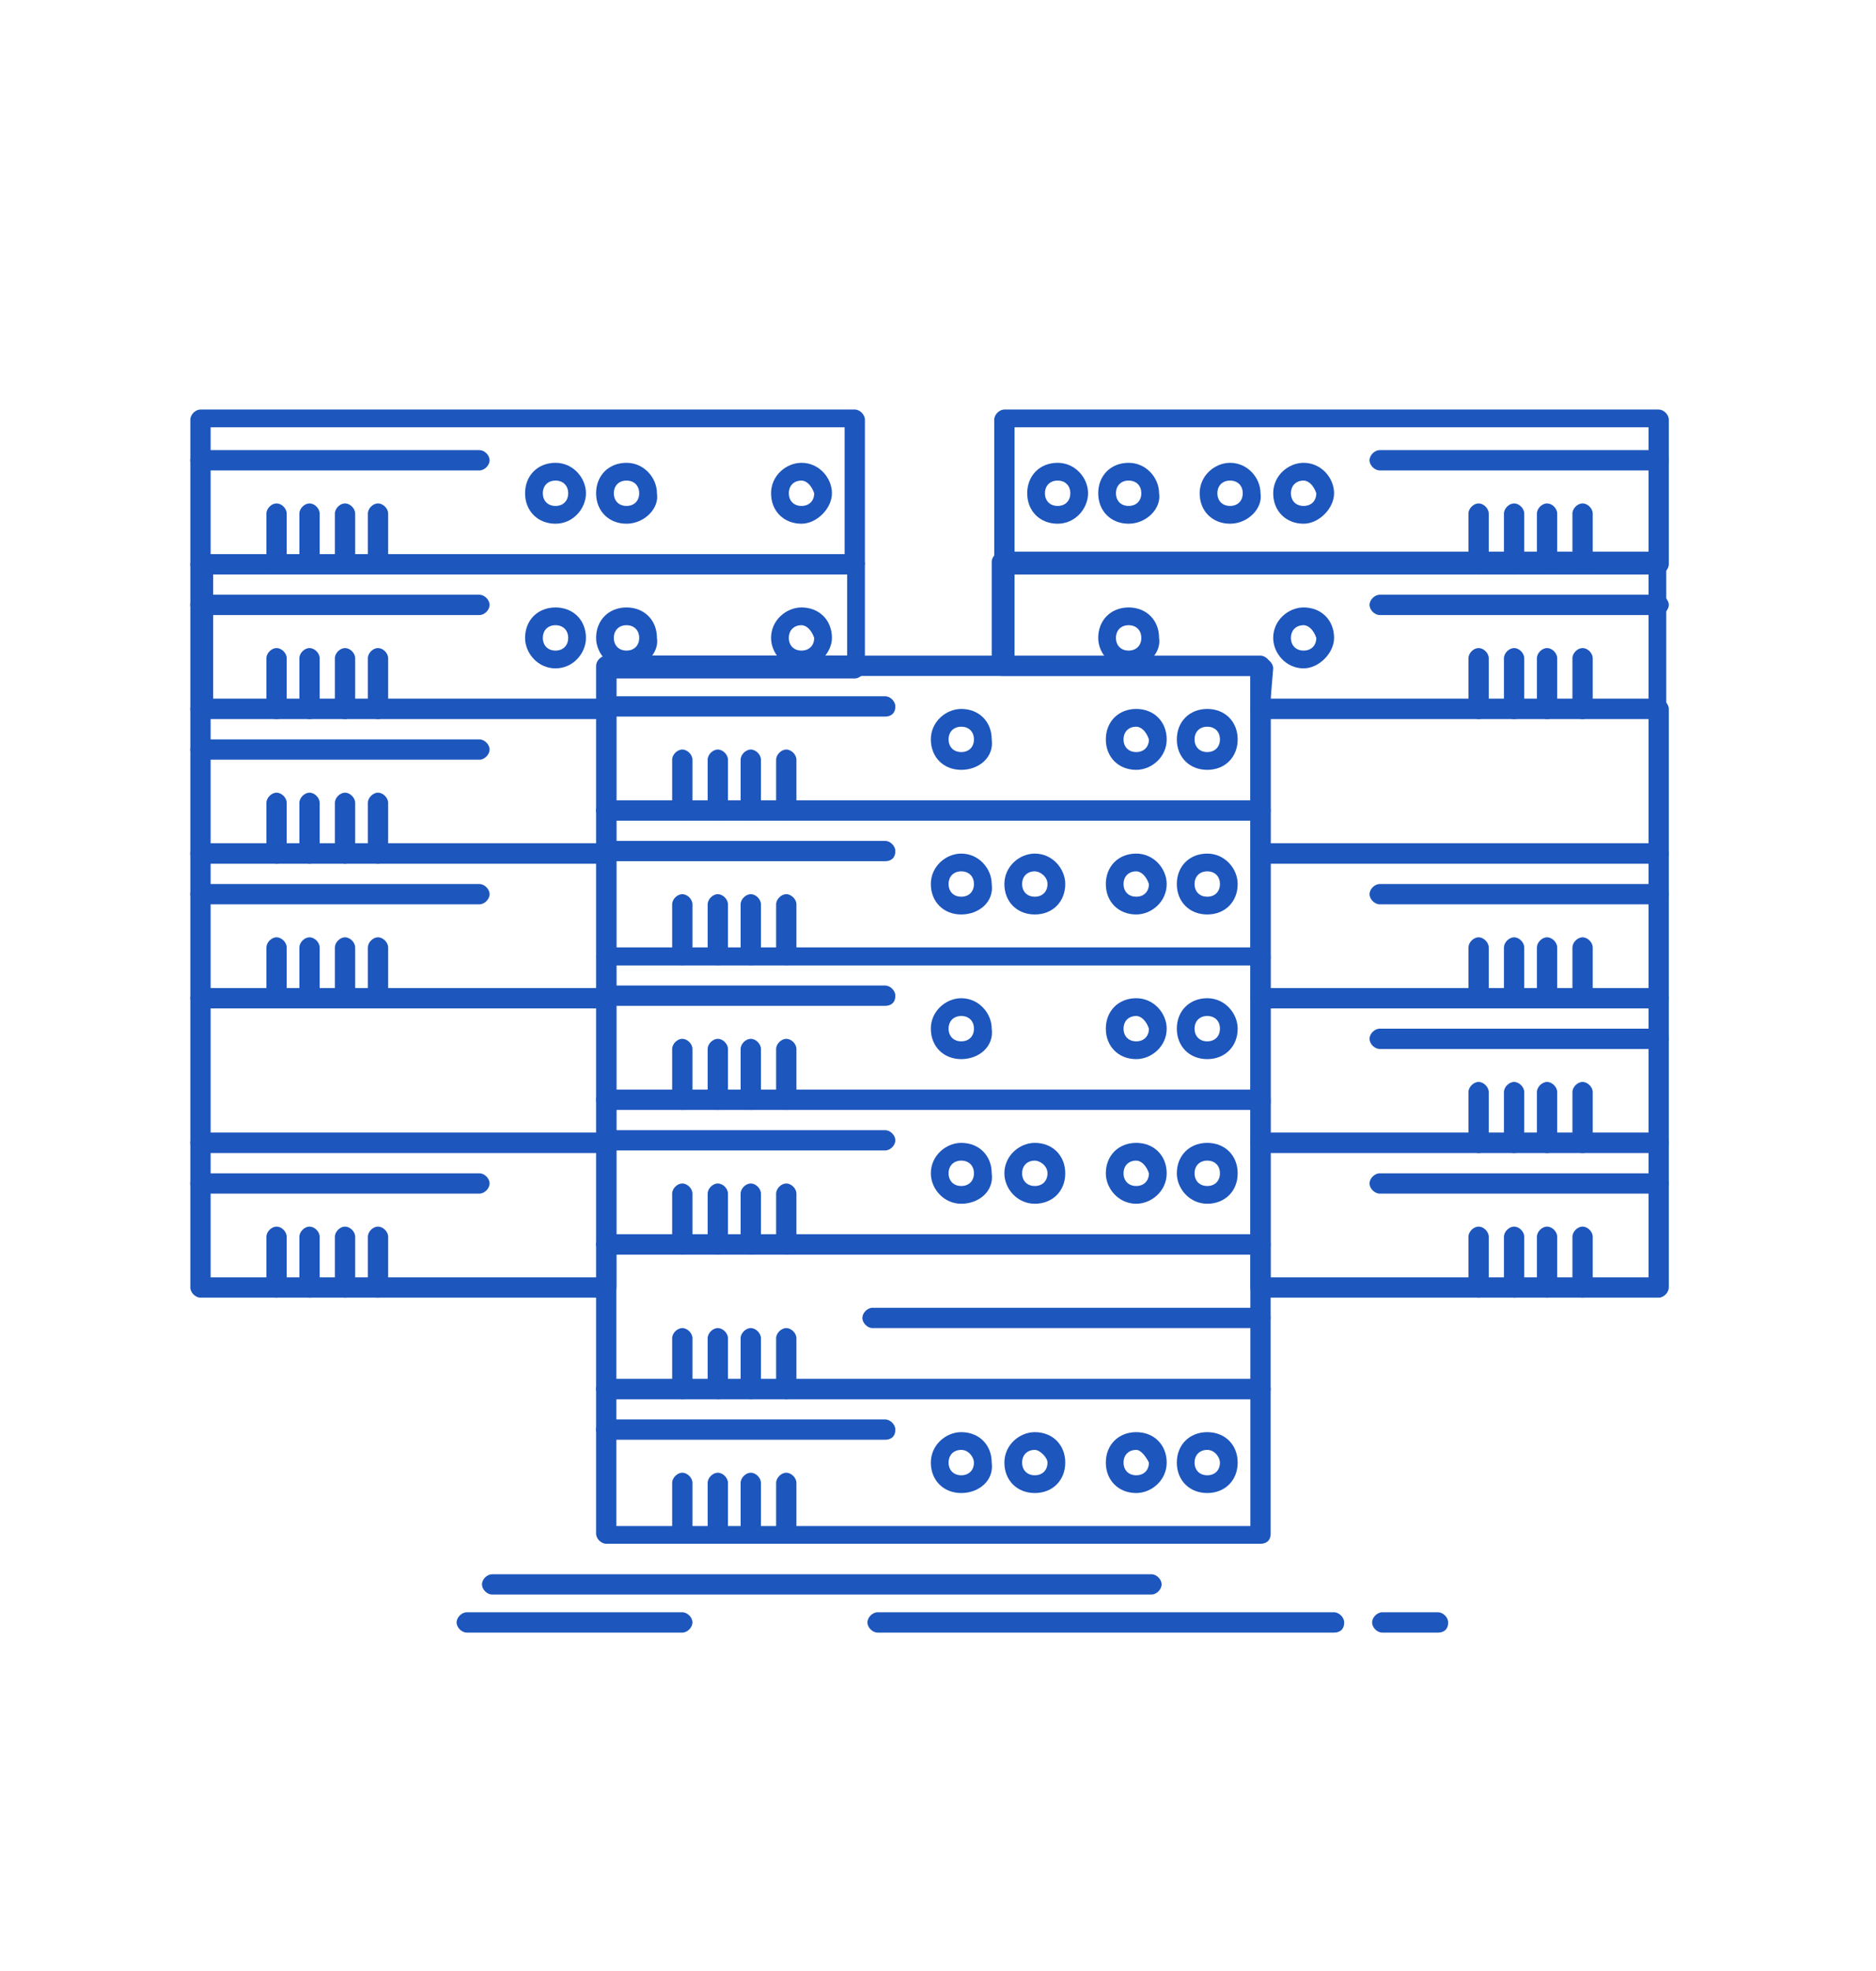 <?xml version="1.0" encoding="utf-8"?>
<!-- Generator: Adobe Illustrator 16.0.0, SVG Export Plug-In . SVG Version: 6.00 Build 0)  -->
<!DOCTYPE svg PUBLIC "-//W3C//DTD SVG 1.1//EN" "http://www.w3.org/Graphics/SVG/1.1/DTD/svg11.dtd">
<svg version="1.1" id="Layer_3" xmlns="http://www.w3.org/2000/svg" xmlns:xlink="http://www.w3.org/1999/xlink" x="0px" y="0px"
	 width="264.755px" height="277.967px" viewBox="0 0 264.755 277.967" enable-background="new 0 0 264.755 277.967"
	 xml:space="preserve">
<g>
	<g id="_x35_08_x2C__Center_x2C__centre_x2C__data_x2C__database_x2C__server">
		<g>
			<g>
				<g>
					<g>
						<path fill="#1D56BC" d="M177.892,217.738H85.557c-0.715,0-1.432-0.717-1.432-1.432v-20.4c0-0.714,0.716-1.432,1.432-1.432
							h92.335c0.718,0,1.432,0.717,1.432,1.432v20.4C179.323,217.381,178.609,217.738,177.892,217.738z M86.988,215.232h89.471
							v-17.894H86.988V215.232z"/>
					</g>
					<g>
						<path fill="#1D56BC" d="M170.376,210.58c-2.506,0-4.295-1.788-4.295-4.295c0-2.505,1.789-4.294,4.295-4.294
							c2.506,0,4.294,1.789,4.294,4.294C174.671,208.792,172.882,210.58,170.376,210.58z M170.376,204.496
							c-1.072,0-1.79,0.714-1.79,1.789c0,1.075,0.718,1.789,1.79,1.789c1.074,0,1.792-0.714,1.792-1.789
							C172.168,205.571,171.45,204.496,170.376,204.496z"/>
					</g>
					<g>
						<path fill="#1D56BC" d="M160.354,210.58c-2.502,0-4.291-1.788-4.291-4.295c0-2.505,1.789-4.294,4.291-4.294
							c2.507,0,4.298,1.789,4.298,4.294C164.652,208.792,162.504,210.58,160.354,210.58z M160.354,204.496
							c-1.074,0-1.789,0.714-1.789,1.789c0,1.075,0.714,1.789,1.789,1.789c1.075,0,1.789-0.714,1.789-1.789
							C161.789,205.571,161.072,204.496,160.354,204.496z"/>
					</g>
					<g>
						<path fill="#1D56BC" d="M124.924,203.064H85.557c-0.715,0-1.432-0.717-1.432-1.432c0-0.716,0.716-1.432,1.432-1.432h39.368
							c0.716,0,1.432,0.715,1.432,1.432C126.356,202.707,125.64,203.064,124.924,203.064z"/>
					</g>
					<g>
						<path fill="#1D56BC" d="M96.292,217.738c-0.716,0-1.432-0.717-1.432-1.432v-7.158c0-0.714,0.716-1.432,1.432-1.432
							s1.432,0.718,1.432,1.432v7.158C97.725,217.381,97.008,217.738,96.292,217.738z"/>
					</g>
					<g>
						<path fill="#1D56BC" d="M101.303,217.738c-0.716,0-1.432-0.717-1.432-1.432v-7.158c0-0.714,0.716-1.432,1.432-1.432
							s1.432,0.718,1.432,1.432v7.158C102.378,217.381,102.019,217.738,101.303,217.738z"/>
					</g>
					<g>
						<path fill="#1D56BC" d="M105.956,217.738c-0.716,0-1.432-0.717-1.432-1.432v-7.158c0-0.714,0.716-1.432,1.432-1.432
							s1.432,0.718,1.432,1.432v7.158C107.387,217.381,106.671,217.738,105.956,217.738z"/>
					</g>
					<g>
						<path fill="#1D56BC" d="M110.966,217.738c-0.716,0-1.432-0.717-1.432-1.432v-7.158c0-0.714,0.716-1.432,1.432-1.432
							c0.716,0,1.432,0.718,1.432,1.432v7.158C112.041,217.381,111.683,217.738,110.966,217.738z"/>
					</g>
					<g>
						<path fill="#1D56BC" d="M146.042,210.58c-2.507,0-4.296-1.788-4.296-4.295c0-2.505,2.149-4.294,4.296-4.294
							c2.505,0,4.294,1.789,4.294,4.294C150.336,208.792,148.547,210.58,146.042,210.58z M146.042,204.496
							c-1.075,0-1.793,0.714-1.793,1.789c0,1.075,0.718,1.789,1.793,1.789c1.071,0,1.789-0.714,1.789-1.789
							C147.83,205.571,146.755,204.496,146.042,204.496z"/>
					</g>
					<g>
						<path fill="#1D56BC" d="M135.661,210.58c-2.505,0-4.294-1.788-4.294-4.295c0-2.505,2.148-4.294,4.294-4.294
							c2.506,0,4.297,1.789,4.297,4.294C140.314,208.792,138.167,210.58,135.661,210.58z M135.661,204.496
							c-1.073,0-1.789,0.714-1.789,1.789c0,1.075,0.716,1.789,1.789,1.789c1.074,0,1.79-0.714,1.79-1.789
							C137.45,205.571,136.735,204.496,135.661,204.496z"/>
					</g>
					<g>
						<path fill="#1D56BC" d="M177.892,197.338H85.557c-0.715,0-1.432-0.715-1.432-1.432v-20.401c0-0.714,0.716-1.432,1.432-1.432
							h92.335c0.718,0,1.432,0.718,1.432,1.432v20.401C179.323,196.979,178.609,197.338,177.892,197.338z M86.988,194.831h89.471
							v-17.894H86.988V194.831z"/>
					</g>
					<g>
						<path fill="#1D56BC" d="M96.292,197.338c-0.716,0-1.432-0.715-1.432-1.432v-7.159c0-0.714,0.716-1.432,1.432-1.432
							s1.432,0.718,1.432,1.432v7.159C97.725,196.979,97.008,197.338,96.292,197.338z"/>
					</g>
					<g>
						<path fill="#1D56BC" d="M101.303,197.338c-0.716,0-1.432-0.715-1.432-1.432v-7.159c0-0.714,0.716-1.432,1.432-1.432
							s1.432,0.718,1.432,1.432v7.159C102.378,196.979,102.019,197.338,101.303,197.338z"/>
					</g>
					<g>
						<path fill="#1D56BC" d="M105.956,197.338c-0.716,0-1.432-0.715-1.432-1.432v-7.159c0-0.714,0.716-1.432,1.432-1.432
							s1.432,0.718,1.432,1.432v7.159C107.387,196.979,106.671,197.338,105.956,197.338z"/>
					</g>
					<g>
						<path fill="#1D56BC" d="M110.966,197.338c-0.716,0-1.432-0.715-1.432-1.432v-7.159c0-0.714,0.716-1.432,1.432-1.432
							c0.716,0,1.432,0.718,1.432,1.432v7.159C112.041,196.979,111.683,197.338,110.966,197.338z"/>
					</g>
					<g>
						<path fill="#1D56BC" d="M177.892,176.937H85.557c-0.715,0-1.432-0.714-1.432-1.432v-20.396c0-0.718,0.716-1.432,1.432-1.432
							h92.335c0.718,0,1.432,0.713,1.432,1.432v20.396C179.323,176.58,178.609,176.937,177.892,176.937z M86.988,174.435h89.471
							V156.54H86.988V174.435z"/>
					</g>
					<g>
						<path fill="#1D56BC" d="M170.376,169.779c-2.506,0-4.295-2.146-4.295-4.292c0-2.506,1.789-4.294,4.295-4.294
							c2.506,0,4.294,1.789,4.294,4.294C174.671,167.99,172.882,169.779,170.376,169.779z M170.376,163.695
							c-1.072,0-1.79,0.717-1.79,1.792c0,1.072,0.718,1.788,1.79,1.788c1.074,0,1.792-0.716,1.792-1.788
							C172.168,164.412,171.45,163.695,170.376,163.695z"/>
					</g>
					<g>
						<path fill="#1D56BC" d="M160.354,169.779c-2.502,0-4.291-2.146-4.291-4.292c0-2.506,1.789-4.294,4.291-4.294
							c2.507,0,4.298,1.789,4.298,4.294C164.652,167.99,162.504,169.779,160.354,169.779z M160.354,163.695
							c-1.074,0-1.789,0.717-1.789,1.792c0,1.072,0.714,1.788,1.789,1.788c1.075,0,1.789-0.716,1.789-1.788
							C161.789,164.412,161.072,163.695,160.354,163.695z"/>
					</g>
					<g>
						<path fill="#1D56BC" d="M124.924,162.263H85.557c-0.715,0-1.432-0.714-1.432-1.433c0-0.713,0.716-1.428,1.432-1.428h39.368
							c0.716,0,1.432,0.714,1.432,1.428C126.356,161.549,125.64,162.263,124.924,162.263z"/>
					</g>
					<g>
						<path fill="#1D56BC" d="M96.292,176.937c-0.716,0-1.432-0.714-1.432-1.432v-7.158c0-0.714,0.716-1.428,1.432-1.428
							s1.432,0.714,1.432,1.428v7.158C97.725,176.58,97.008,176.937,96.292,176.937z"/>
					</g>
					<g>
						<path fill="#1D56BC" d="M101.303,176.937c-0.716,0-1.432-0.714-1.432-1.432v-7.158c0-0.714,0.716-1.428,1.432-1.428
							s1.432,0.714,1.432,1.428v7.158C102.378,176.58,102.019,176.937,101.303,176.937z"/>
					</g>
					<g>
						<path fill="#1D56BC" d="M105.956,176.937c-0.716,0-1.432-0.714-1.432-1.432v-7.158c0-0.714,0.716-1.428,1.432-1.428
							s1.432,0.714,1.432,1.428v7.158C107.387,176.58,106.671,176.937,105.956,176.937z"/>
					</g>
					<g>
						<path fill="#1D56BC" d="M110.966,176.937c-0.716,0-1.432-0.714-1.432-1.432v-7.158c0-0.714,0.716-1.428,1.432-1.428
							c0.716,0,1.432,0.714,1.432,1.428v7.158C112.041,176.58,111.683,176.937,110.966,176.937z"/>
					</g>
					<g>
						<path fill="#1D56BC" d="M146.042,169.779c-2.507,0-4.296-2.146-4.296-4.292c0-2.506,2.149-4.294,4.296-4.294
							c2.505,0,4.294,1.789,4.294,4.294C150.336,167.99,148.547,169.779,146.042,169.779z M146.042,163.695
							c-1.075,0-1.793,0.717-1.793,1.792c0,1.072,0.718,1.788,1.793,1.788c1.071,0,1.789-0.716,1.789-1.788
							C147.83,164.412,146.755,163.695,146.042,163.695z"/>
					</g>
					<g>
						<path fill="#1D56BC" d="M135.661,169.779c-2.505,0-4.294-2.146-4.294-4.292c0-2.506,2.148-4.294,4.294-4.294
							c2.506,0,4.297,1.789,4.297,4.294C140.314,167.99,138.167,169.779,135.661,169.779z M135.661,163.695
							c-1.073,0-1.789,0.717-1.789,1.792c0,1.072,0.716,1.788,1.789,1.788c1.074,0,1.79-0.716,1.79-1.788
							C137.45,164.412,136.735,163.695,135.661,163.695z"/>
					</g>
					<g>
						<path fill="#1D56BC" d="M177.892,156.54H85.557c-0.715,0-1.432-0.718-1.432-1.432v-20.043c0-0.718,0.716-1.432,1.432-1.432
							h92.335c0.718,0,1.432,0.713,1.432,1.432v20.4C179.323,156.179,178.609,156.54,177.892,156.54z M86.988,154.033h89.471
							v-17.895H86.988V154.033z"/>
					</g>
					<g>
						<path fill="#1D56BC" d="M170.376,149.381c-2.506,0-4.295-1.792-4.295-4.296c0-2.505,1.789-4.294,4.295-4.294
							c2.506,0,4.294,2.146,4.294,4.294C174.671,147.589,172.882,149.381,170.376,149.381z M170.376,143.298
							c-1.072,0-1.79,0.713-1.79,1.787c0,1.075,0.718,1.789,1.79,1.789c1.074,0,1.792-0.713,1.792-1.789
							C172.168,144.012,171.45,143.298,170.376,143.298z"/>
					</g>
					<g>
						<path fill="#1D56BC" d="M160.354,149.381c-2.502,0-4.291-1.792-4.291-4.296c0-2.505,1.789-4.294,4.291-4.294
							c2.507,0,4.298,2.146,4.298,4.294C164.652,147.589,162.504,149.381,160.354,149.381z M160.354,143.298
							c-1.074,0-1.789,0.713-1.789,1.787c0,1.075,0.714,1.789,1.789,1.789c1.075,0,1.789-0.713,1.789-1.789
							C161.789,144.012,161.072,143.298,160.354,143.298z"/>
					</g>
					<g>
						<path fill="#1D56BC" d="M124.924,141.866H85.557c-0.715,0-1.432-0.718-1.432-1.432c0-0.718,0.716-1.432,1.432-1.432h39.368
							c0.716,0,1.432,0.713,1.432,1.432C126.356,141.506,125.64,141.866,124.924,141.866z"/>
					</g>
					<g>
						<path fill="#1D56BC" d="M96.292,156.54c-0.716,0-1.432-0.718-1.432-1.432v-7.159c0-0.717,0.716-1.431,1.432-1.431
							s1.432,0.714,1.432,1.431v7.159C97.725,156.179,97.008,156.54,96.292,156.54z"/>
					</g>
					<g>
						<path fill="#1D56BC" d="M101.303,156.54c-0.716,0-1.432-0.718-1.432-1.432v-7.159c0-0.717,0.716-1.431,1.432-1.431
							s1.432,0.714,1.432,1.431v7.159C102.378,156.179,102.019,156.54,101.303,156.54z"/>
					</g>
					<g>
						<path fill="#1D56BC" d="M105.956,156.54c-0.716,0-1.432-0.718-1.432-1.432v-7.159c0-0.717,0.716-1.431,1.432-1.431
							s1.432,0.714,1.432,1.431v7.159C107.387,156.179,106.671,156.54,105.956,156.54z"/>
					</g>
					<g>
						<path fill="#1D56BC" d="M110.966,156.54c-0.716,0-1.432-0.718-1.432-1.432v-7.159c0-0.717,0.716-1.431,1.432-1.431
							c0.716,0,1.432,0.714,1.432,1.431v7.159C112.041,156.179,111.683,156.54,110.966,156.54z"/>
					</g>
					<g>
						<path fill="#1D56BC" d="M135.661,149.381c-2.505,0-4.294-1.792-4.294-4.296c0-2.505,2.148-4.294,4.294-4.294
							c2.506,0,4.297,2.146,4.297,4.294C140.314,147.589,138.167,149.381,135.661,149.381z M135.661,143.298
							c-1.073,0-1.789,0.713-1.789,1.787c0,1.075,0.716,1.789,1.789,1.789c1.074,0,1.79-0.713,1.79-1.789
							C137.45,144.012,136.735,143.298,135.661,143.298z"/>
					</g>
					<g>
						<path fill="#1D56BC" d="M177.892,136.139H85.557c-0.715,0-1.432-0.718-1.432-1.432v-20.401c0-0.713,0.716-1.431,1.432-1.431
							h92.335c0.718,0,1.432,0.717,1.432,1.431v20.759C179.323,135.782,178.609,136.139,177.892,136.139z M86.988,133.633h89.471
							v-17.896H86.988V133.633z"/>
					</g>
					<g>
						<path fill="#1D56BC" d="M170.376,128.98c-2.506,0-4.295-1.788-4.295-4.294c0-2.507,1.789-4.294,4.295-4.294
							c2.506,0,4.294,2.149,4.294,4.294C174.671,127.192,172.882,128.98,170.376,128.98z M170.376,122.897
							c-1.072,0-1.79,0.713-1.79,1.789c0,1.075,0.718,1.789,1.79,1.789c1.074,0,1.792-0.714,1.792-1.789
							C172.168,123.61,171.45,122.897,170.376,122.897z"/>
					</g>
					<g>
						<path fill="#1D56BC" d="M160.354,128.98c-2.502,0-4.291-1.788-4.291-4.294c0-2.507,1.789-4.294,4.291-4.294
							c2.507,0,4.298,2.149,4.298,4.294C164.652,127.192,162.504,128.98,160.354,128.98z M160.354,122.897
							c-1.074,0-1.789,0.713-1.789,1.789c0,1.075,0.714,1.789,1.789,1.789c1.075,0,1.789-0.714,1.789-1.789
							C161.789,123.61,161.072,122.897,160.354,122.897z"/>
					</g>
					<g>
						<path fill="#1D56BC" d="M124.924,121.465H85.557c-0.715,0-1.432-0.718-1.432-1.432c0-0.718,0.716-1.432,1.432-1.432h39.368
							c0.716,0,1.432,0.713,1.432,1.432C126.356,121.108,125.64,121.465,124.924,121.465z"/>
					</g>
					<g>
						<path fill="#1D56BC" d="M96.292,136.139c-0.716,0-1.432-0.718-1.432-1.432v-7.158c0-0.717,0.716-1.432,1.432-1.432
							s1.432,0.715,1.432,1.432v7.158C97.725,135.782,97.008,136.139,96.292,136.139z"/>
					</g>
					<g>
						<path fill="#1D56BC" d="M101.303,136.139c-0.716,0-1.432-0.718-1.432-1.432v-7.158c0-0.717,0.716-1.432,1.432-1.432
							s1.432,0.715,1.432,1.432v7.158C102.378,135.782,102.019,136.139,101.303,136.139z"/>
					</g>
					<g>
						<path fill="#1D56BC" d="M105.956,136.139c-0.716,0-1.432-0.718-1.432-1.432v-7.158c0-0.717,0.716-1.432,1.432-1.432
							s1.432,0.715,1.432,1.432v7.158C107.387,135.782,106.671,136.139,105.956,136.139z"/>
					</g>
					<g>
						<path fill="#1D56BC" d="M110.966,136.139c-0.716,0-1.432-0.718-1.432-1.432v-7.158c0-0.717,0.716-1.432,1.432-1.432
							c0.716,0,1.432,0.715,1.432,1.432v7.158C112.041,135.782,111.683,136.139,110.966,136.139z"/>
					</g>
					<g>
						<path fill="#1D56BC" d="M146.042,128.98c-2.507,0-4.296-1.788-4.296-4.294c0-2.507,2.149-4.294,4.296-4.294
							c2.505,0,4.294,2.149,4.294,4.294C150.336,127.192,148.547,128.98,146.042,128.98z M146.042,122.897
							c-1.075,0-1.793,0.713-1.793,1.789c0,1.075,0.718,1.789,1.793,1.789c1.071,0,1.789-0.714,1.789-1.789
							C147.83,123.61,146.755,122.897,146.042,122.897z"/>
					</g>
					<g>
						<path fill="#1D56BC" d="M135.661,128.98c-2.505,0-4.294-1.788-4.294-4.294c0-2.507,2.148-4.294,4.294-4.294
							c2.506,0,4.297,2.149,4.297,4.294C140.314,127.192,138.167,128.98,135.661,128.98z M135.661,122.897
							c-1.073,0-1.789,0.713-1.789,1.789c0,1.075,0.716,1.789,1.789,1.789c1.074,0,1.79-0.714,1.79-1.789
							C137.45,123.61,136.735,122.897,135.661,122.897z"/>
					</g>
					<g>
						<path fill="#1D56BC" d="M177.892,115.738H85.557c-0.715,0-1.432-0.717-1.432-1.432v-20.4c0-0.715,0.716-1.432,1.432-1.432
							h92.335c0.718,0,1.432,0.717,1.432,1.432v20.4C179.323,115.382,178.609,115.738,177.892,115.738z M86.988,113.232h89.471
							V95.338H86.988V113.232z"/>
					</g>
					<g>
						<path fill="#1D56BC" d="M170.376,108.58c-2.506,0-4.295-1.789-4.295-4.294c0-2.503,1.789-4.296,4.295-4.296
							c2.506,0,4.294,1.792,4.294,4.296C174.671,106.792,172.882,108.58,170.376,108.58z M170.376,102.496
							c-1.072,0-1.79,0.714-1.79,1.79c0,1.074,0.718,1.788,1.79,1.788c1.074,0,1.792-0.714,1.792-1.788
							C172.168,103.21,171.45,102.496,170.376,102.496z"/>
					</g>
					<g>
						<path fill="#1D56BC" d="M160.354,108.58c-2.502,0-4.291-1.789-4.291-4.294c0-2.503,1.789-4.296,4.291-4.296
							c2.507,0,4.298,1.792,4.298,4.296C164.652,106.792,162.504,108.58,160.354,108.58z M160.354,102.496
							c-1.074,0-1.789,0.714-1.789,1.79c0,1.074,0.714,1.788,1.789,1.788c1.075,0,1.789-0.714,1.789-1.788
							C161.789,103.21,161.072,102.496,160.354,102.496z"/>
					</g>
					<g>
						<path fill="#1D56BC" d="M124.924,101.064H85.557c-0.715,0-1.432-0.714-1.432-1.432c0-0.714,0.716-1.432,1.432-1.432h39.368
							c0.716,0,1.432,0.718,1.432,1.432C126.356,100.708,125.64,101.064,124.924,101.064z"/>
					</g>
					<g>
						<path fill="#1D56BC" d="M96.292,115.738c-0.716,0-1.432-0.717-1.432-1.432v-7.158c0-0.714,0.716-1.431,1.432-1.431
							s1.432,0.716,1.432,1.431v7.158C97.725,115.382,97.008,115.738,96.292,115.738z"/>
					</g>
					<g>
						<path fill="#1D56BC" d="M101.303,115.738c-0.716,0-1.432-0.717-1.432-1.432v-7.158c0-0.714,0.716-1.431,1.432-1.431
							s1.432,0.716,1.432,1.431v7.158C102.378,115.382,102.019,115.738,101.303,115.738z"/>
					</g>
					<g>
						<path fill="#1D56BC" d="M105.956,115.738c-0.716,0-1.432-0.717-1.432-1.432v-7.158c0-0.714,0.716-1.431,1.432-1.431
							s1.432,0.716,1.432,1.431v7.158C107.387,115.382,106.671,115.738,105.956,115.738z"/>
					</g>
					<g>
						<path fill="#1D56BC" d="M110.966,115.738c-0.716,0-1.432-0.717-1.432-1.432v-7.158c0-0.714,0.716-1.431,1.432-1.431
							c0.716,0,1.432,0.716,1.432,1.431v7.158C112.041,115.382,111.683,115.738,110.966,115.738z"/>
					</g>
					<g>
						<path fill="#1D56BC" d="M135.661,108.58c-2.505,0-4.294-1.789-4.294-4.294c0-2.503,2.148-4.296,4.294-4.296
							c2.506,0,4.297,1.792,4.297,4.296C140.314,106.792,138.167,108.58,135.661,108.58z M135.661,102.496
							c-1.073,0-1.789,0.714-1.789,1.79c0,1.074,0.716,1.788,1.789,1.788c1.074,0,1.79-0.714,1.79-1.788
							C137.45,103.21,136.735,102.496,135.661,102.496z"/>
					</g>
					<g>
						<path fill="#1D56BC" d="M85.557,183.021H28.295c-0.716,0-1.432-0.715-1.432-1.432v-20.397c0-0.718,0.716-1.432,1.432-1.432
							h57.262c0.716,0,1.432,0.713,1.432,1.432v20.397C86.988,182.306,86.273,183.021,85.557,183.021z M29.724,180.157h54.758
							v-17.894H29.724V180.157z"/>
					</g>
					<g>
						<path fill="#1D56BC" d="M67.663,168.347H28.295c-0.716,0-1.432-0.714-1.432-1.428c0-0.717,0.716-1.432,1.432-1.432h39.368
							c0.716,0,1.432,0.714,1.432,1.432C69.094,167.632,68.378,168.347,67.663,168.347z"/>
					</g>
					<g>
						<path fill="#1D56BC" d="M39.031,183.021c-0.716,0-1.432-0.715-1.432-1.432v-7.155c0-0.718,0.716-1.432,1.432-1.432
							s1.431,0.714,1.431,1.432v7.155C40.462,182.306,39.747,183.021,39.031,183.021z"/>
					</g>
					<g>
						<path fill="#1D56BC" d="M43.682,183.021c-0.715,0-1.431-0.715-1.431-1.432v-7.155c0-0.718,0.716-1.432,1.431-1.432
							c0.716,0,1.432,0.714,1.432,1.432v7.155C45.114,182.306,44.398,183.021,43.682,183.021z"/>
					</g>
					<g>
						<path fill="#1D56BC" d="M48.694,183.021c-0.716,0-1.432-0.715-1.432-1.432v-7.155c0-0.718,0.715-1.432,1.432-1.432
							c0.715,0,1.431,0.714,1.431,1.432v7.155C50.125,182.306,49.409,183.021,48.694,183.021z"/>
					</g>
					<g>
						<path fill="#1D56BC" d="M53.346,183.021c-0.716,0-1.431-0.715-1.431-1.432v-7.155c0-0.718,0.715-1.432,1.431-1.432
							c0.716,0,1.432,0.714,1.432,1.432v7.155C54.777,182.306,54.062,183.021,53.346,183.021z"/>
					</g>
					<g>
						<path fill="#1D56BC" d="M85.557,162.623H28.295c-0.716,0-1.432-0.717-1.432-1.431v-20.401c0-0.717,0.716-1.432,1.432-1.432
							h57.262c0.716,0,1.432,0.715,1.432,1.432v20.401C86.988,161.906,86.273,162.623,85.557,162.623z M29.724,159.761h54.758
							v-17.895H29.724V159.761z"/>
					</g>
					<g>
						<path fill="#1D56BC" d="M85.557,142.223H28.295c-0.716,0-1.432-0.716-1.432-1.432v-20.4c0-0.714,0.716-1.432,1.432-1.432
							h57.262c0.716,0,1.432,0.717,1.432,1.432v20.4C86.988,141.506,86.273,142.223,85.557,142.223z M29.724,139.359h54.758v-17.895
							H29.724V139.359z"/>
					</g>
					<g>
						<path fill="#1D56BC" d="M67.663,127.549H28.295c-0.716,0-1.432-0.717-1.432-1.432c0-0.714,0.716-1.432,1.432-1.432h39.368
							c0.716,0,1.432,0.717,1.432,1.432C69.094,126.832,68.378,127.549,67.663,127.549z"/>
					</g>
					<g>
						<path fill="#1D56BC" d="M39.031,142.223c-0.716,0-1.432-0.716-1.432-1.432v-7.158c0-0.715,0.716-1.432,1.432-1.432
							s1.431,0.717,1.431,1.432v7.158C40.462,141.506,39.747,142.223,39.031,142.223z"/>
					</g>
					<g>
						<path fill="#1D56BC" d="M43.682,142.223c-0.715,0-1.431-0.716-1.431-1.432v-7.158c0-0.715,0.716-1.432,1.431-1.432
							c0.716,0,1.432,0.717,1.432,1.432v7.158C45.114,141.506,44.398,142.223,43.682,142.223z"/>
					</g>
					<g>
						<path fill="#1D56BC" d="M48.694,142.223c-0.716,0-1.432-0.716-1.432-1.432v-7.158c0-0.715,0.715-1.432,1.432-1.432
							c0.715,0,1.431,0.717,1.431,1.432v7.158C50.125,141.506,49.409,142.223,48.694,142.223z"/>
					</g>
					<g>
						<path fill="#1D56BC" d="M53.346,142.223c-0.716,0-1.431-0.716-1.431-1.432v-7.158c0-0.715,0.715-1.432,1.431-1.432
							c0.716,0,1.432,0.717,1.432,1.432v7.158C54.777,141.506,54.062,142.223,53.346,142.223z"/>
					</g>
					<g>
						<path fill="#1D56BC" d="M85.557,121.822H28.295c-0.716,0-1.432-0.714-1.432-1.431V99.99c0-0.713,0.716-1.432,1.432-1.432
							h57.262c0.716,0,1.432,0.718,1.432,1.432v20.401C86.988,121.108,86.273,121.822,85.557,121.822z M29.724,118.959h54.758
							v-17.896H29.724V118.959z"/>
					</g>
					<g>
						<path fill="#1D56BC" d="M67.663,107.148H28.295c-0.716,0-1.432-0.714-1.432-1.431c0-0.715,0.716-1.432,1.432-1.432h39.368
							c0.716,0,1.432,0.717,1.432,1.432C69.094,106.434,68.378,107.148,67.663,107.148z"/>
					</g>
					<g>
						<path fill="#1D56BC" d="M39.031,121.822c-0.716,0-1.432-0.714-1.432-1.431v-7.159c0-0.714,0.716-1.432,1.432-1.432
							s1.431,0.718,1.431,1.432v7.159C40.462,121.108,39.747,121.822,39.031,121.822z"/>
					</g>
					<g>
						<path fill="#1D56BC" d="M43.682,121.822c-0.715,0-1.431-0.714-1.431-1.431v-7.159c0-0.714,0.716-1.432,1.431-1.432
							c0.716,0,1.432,0.718,1.432,1.432v7.159C45.114,121.108,44.398,121.822,43.682,121.822z"/>
					</g>
					<g>
						<path fill="#1D56BC" d="M48.694,121.822c-0.716,0-1.432-0.714-1.432-1.431v-7.159c0-0.714,0.715-1.432,1.432-1.432
							c0.715,0,1.431,0.718,1.431,1.432v7.159C50.125,121.108,49.409,121.822,48.694,121.822z"/>
					</g>
					<g>
						<path fill="#1D56BC" d="M53.346,121.822c-0.716,0-1.431-0.714-1.431-1.431v-7.159c0-0.714,0.715-1.432,1.431-1.432
							c0.716,0,1.432,0.718,1.432,1.432v7.159C54.777,121.108,54.062,121.822,53.346,121.822z"/>
					</g>
					<g>
						<path fill="#1D56BC" d="M85.557,101.422H28.295c-0.716,0-1.432-0.714-1.432-1.432V79.594c0-0.718,0.716-1.432,1.432-1.432
							h92.335c0.715,0,1.432,0.714,1.432,1.432v14.674c0,0.713-0.716,1.427-1.432,1.427H86.988v4.655
							C86.988,100.708,86.273,101.422,85.557,101.422z M29.724,98.558h54.758v-4.652c0-0.715,0.715-1.432,1.431-1.432h33.643v-11.81
							H30.083v17.894H29.724z"/>
					</g>
					<g>
						<path fill="#1D56BC" d="M113.114,94.268c-2.505,0-4.296-2.15-4.296-4.295c0-2.507,2.148-4.296,4.296-4.296
							c2.504,0,4.295,1.789,4.295,4.296C117.409,92.118,115.261,94.268,113.114,94.268z M113.114,88.18
							c-1.073,0-1.789,0.717-1.789,1.792c0,1.072,0.715,1.788,1.789,1.788c1.073,0,1.791-0.716,1.791-1.788
							C114.546,88.897,113.83,88.18,113.114,88.18z"/>
					</g>
					<g>
						<path fill="#1D56BC" d="M67.663,86.748H28.295c-0.716,0-1.432-0.713-1.432-1.432c0-0.714,0.716-1.432,1.432-1.432h39.368
							c0.716,0,1.432,0.718,1.432,1.432C69.094,86.035,68.378,86.748,67.663,86.748z"/>
					</g>
					<g>
						<path fill="#1D56BC" d="M39.031,101.422c-0.716,0-1.432-0.714-1.432-1.432v-7.154c0-0.718,0.716-1.432,1.432-1.432
							s1.431,0.714,1.431,1.432v7.154C40.462,100.708,39.747,101.422,39.031,101.422z"/>
					</g>
					<g>
						<path fill="#1D56BC" d="M43.682,101.422c-0.715,0-1.431-0.714-1.431-1.432v-7.154c0-0.718,0.716-1.432,1.431-1.432
							c0.716,0,1.432,0.714,1.432,1.432v7.154C45.114,100.708,44.398,101.422,43.682,101.422z"/>
					</g>
					<g>
						<path fill="#1D56BC" d="M48.694,101.422c-0.716,0-1.432-0.714-1.432-1.432v-7.154c0-0.718,0.715-1.432,1.432-1.432
							c0.715,0,1.431,0.714,1.431,1.432v7.154C50.125,100.708,49.409,101.422,48.694,101.422z"/>
					</g>
					<g>
						<path fill="#1D56BC" d="M53.346,101.422c-0.716,0-1.431-0.714-1.431-1.432v-7.154c0-0.718,0.715-1.432,1.431-1.432
							c0.716,0,1.432,0.714,1.432,1.432v7.154C54.777,100.708,54.062,101.422,53.346,101.422z"/>
					</g>
					<g>
						<path fill="#1D56BC" d="M88.42,94.268c-2.506,0-4.295-2.15-4.295-4.295c0-2.507,1.789-4.296,4.295-4.296
							c2.504,0,4.293,1.789,4.293,4.296C93.072,92.118,90.924,94.268,88.42,94.268z M88.42,88.18c-1.074,0-1.791,0.717-1.791,1.792
							c0,1.072,0.716,1.788,1.791,1.788c1.073,0,1.789-0.716,1.789-1.788C90.209,88.897,89.493,88.18,88.42,88.18z"/>
					</g>
					<g>
						<path fill="#1D56BC" d="M78.398,94.268c-2.504,0-4.295-2.15-4.295-4.295c0-2.507,1.791-4.296,4.295-4.296
							c2.506,0,4.295,1.789,4.295,4.296C82.693,92.118,80.904,94.268,78.398,94.268z M78.398,88.18
							c-1.073,0-1.789,0.717-1.789,1.792c0,1.072,0.716,1.788,1.789,1.788c1.074,0,1.789-0.716,1.789-1.788
							C80.187,88.897,79.473,88.18,78.398,88.18z"/>
					</g>
					<g>
						<path fill="#1D56BC" d="M120.63,81.024H28.295c-0.716,0-1.432-0.717-1.432-1.43V59.192c0-0.718,0.716-1.432,1.432-1.432
							h92.335c0.715,0,1.432,0.713,1.432,1.432v20.401C121.704,80.307,121.345,81.024,120.63,81.024z M29.724,78.162h89.473V60.266
							H29.724V78.162z"/>
					</g>
					<g>
						<path fill="#1D56BC" d="M113.114,73.866c-2.505,0-4.296-1.792-4.296-4.295c0-2.505,2.148-4.295,4.296-4.295
							c2.504,0,4.295,2.146,4.295,4.295C117.409,71.716,115.261,73.866,113.114,73.866z M113.114,67.782
							c-1.073,0-1.789,0.715-1.789,1.789c0,1.075,0.715,1.789,1.789,1.789c1.073,0,1.791-0.714,1.791-1.789
							C114.546,68.497,113.83,67.782,113.114,67.782z"/>
					</g>
					<g>
						<path fill="#1D56BC" d="M67.663,66.35H28.295c-0.716,0-1.432-0.716-1.432-1.431c0-0.718,0.716-1.432,1.432-1.432h39.368
							c0.716,0,1.432,0.713,1.432,1.432C69.094,65.634,68.378,66.35,67.663,66.35z"/>
					</g>
					<g>
						<path fill="#1D56BC" d="M39.031,81.024c-0.716,0-1.432-0.717-1.432-1.43v-7.159c0-0.718,0.716-1.432,1.432-1.432
							s1.431,0.714,1.431,1.432v7.159C40.462,80.307,39.747,81.024,39.031,81.024z"/>
					</g>
					<g>
						<path fill="#1D56BC" d="M43.682,81.024c-0.715,0-1.431-0.717-1.431-1.43v-7.159c0-0.718,0.716-1.432,1.431-1.432
							c0.716,0,1.432,0.714,1.432,1.432v7.159C45.114,80.307,44.398,81.024,43.682,81.024z"/>
					</g>
					<g>
						<path fill="#1D56BC" d="M48.694,81.024c-0.716,0-1.432-0.717-1.432-1.43v-7.159c0-0.718,0.715-1.432,1.432-1.432
							c0.715,0,1.431,0.714,1.431,1.432v7.159C50.125,80.307,49.409,81.024,48.694,81.024z"/>
					</g>
					<g>
						<path fill="#1D56BC" d="M53.346,81.024c-0.716,0-1.431-0.717-1.431-1.43v-7.159c0-0.718,0.715-1.432,1.431-1.432
							c0.716,0,1.432,0.714,1.432,1.432v7.159C54.777,80.307,54.062,81.024,53.346,81.024z"/>
					</g>
					<g>
						<path fill="#1D56BC" d="M88.42,73.866c-2.506,0-4.295-1.792-4.295-4.295c0-2.505,1.789-4.295,4.295-4.295
							c2.504,0,4.293,2.146,4.293,4.295C93.072,71.716,90.924,73.866,88.42,73.866z M88.42,67.782c-1.074,0-1.791,0.715-1.791,1.789
							c0,1.075,0.716,1.789,1.791,1.789c1.073,0,1.789-0.714,1.789-1.789C90.209,68.497,89.493,67.782,88.42,67.782z"/>
					</g>
					<g>
						<path fill="#1D56BC" d="M78.398,73.866c-2.504,0-4.295-1.792-4.295-4.295c0-2.505,1.791-4.295,4.295-4.295
							c2.506,0,4.295,2.146,4.295,4.295C82.693,71.716,80.904,73.866,78.398,73.866z M78.398,67.782
							c-1.073,0-1.789,0.715-1.789,1.789c0,1.075,0.716,1.789,1.789,1.789c1.074,0,1.789-0.714,1.789-1.789
							C80.187,68.497,79.473,67.782,78.398,67.782z"/>
					</g>
					<g>
						<path fill="#1D56BC" d="M234.081,183.021h-56.189c-0.714,0-1.432-0.715-1.432-1.432v-20.397c0-0.718,0.718-1.432,1.432-1.432
							h56.189c0.714,0,1.432,0.713,1.432,1.432v20.397C235.513,182.306,234.795,183.021,234.081,183.021z M179.323,180.157h53.33
							v-17.894h-53.33V180.157z"/>
					</g>
					<g>
						<path fill="#1D56BC" d="M234.081,168.347h-39.366c-0.718,0-1.435-0.714-1.435-1.428c0-0.717,0.717-1.432,1.435-1.432h39.366
							c0.714,0,1.432,0.714,1.432,1.432C235.513,167.632,234.795,168.347,234.081,168.347z"/>
					</g>
					<g>
						<path fill="#1D56BC" d="M223.345,183.021c-0.717,0-1.432-0.715-1.432-1.432v-7.155c0-0.718,0.715-1.432,1.432-1.432
							c0.718,0,1.432,0.714,1.432,1.432v7.155C224.777,182.306,224.063,183.021,223.345,183.021z"/>
					</g>
					<g>
						<path fill="#1D56BC" d="M218.335,183.021c-0.717,0-1.435-0.715-1.435-1.432v-7.155c0-0.718,0.717-1.432,1.435-1.432
							c0.715,0,1.429,0.714,1.429,1.432v7.155C219.764,182.306,219.051,183.021,218.335,183.021z"/>
					</g>
					<g>
						<path fill="#1D56BC" d="M213.683,183.021c-0.717,0-1.435-0.715-1.435-1.432v-7.155c0-0.718,0.718-1.432,1.435-1.432
							c0.715,0,1.429,0.714,1.429,1.432v7.155C215.112,182.306,214.398,183.021,213.683,183.021z"/>
					</g>
					<g>
						<path fill="#1D56BC" d="M208.671,183.021c-0.714,0-1.432-0.715-1.432-1.432v-7.155c0-0.718,0.718-1.432,1.432-1.432
							c0.715,0,1.432,0.714,1.432,1.432v7.155C210.103,182.306,209.386,183.021,208.671,183.021z"/>
					</g>
					<g>
						<path fill="#1D56BC" d="M234.081,162.623h-56.189c-0.714,0-1.432-0.717-1.432-1.431v-20.401c0-0.717,0.718-1.432,1.432-1.432
							h56.189c0.714,0,1.432,0.715,1.432,1.432v20.401C235.513,161.906,234.795,162.623,234.081,162.623z M179.323,159.761h53.33
							v-17.895h-53.33V159.761z"/>
					</g>
					<g>
						<path fill="#1D56BC" d="M234.081,147.949h-39.366c-0.718,0-1.435-0.717-1.435-1.431c0-0.718,0.717-1.433,1.435-1.433h39.366
							c0.714,0,1.432,0.715,1.432,1.433C235.513,147.232,234.795,147.949,234.081,147.949z"/>
					</g>
					<g>
						<path fill="#1D56BC" d="M223.345,162.623c-0.717,0-1.432-0.717-1.432-1.431v-7.159c0-0.717,0.715-1.432,1.432-1.432
							c0.718,0,1.432,0.715,1.432,1.432v7.159C224.777,161.906,224.063,162.623,223.345,162.623z"/>
					</g>
					<g>
						<path fill="#1D56BC" d="M218.335,162.623c-0.717,0-1.435-0.717-1.435-1.431v-7.159c0-0.717,0.717-1.432,1.435-1.432
							c0.715,0,1.429,0.715,1.429,1.432v7.159C219.764,161.906,219.051,162.623,218.335,162.623z"/>
					</g>
					<g>
						<path fill="#1D56BC" d="M213.683,162.623c-0.717,0-1.435-0.717-1.435-1.431v-7.159c0-0.717,0.718-1.432,1.435-1.432
							c0.715,0,1.429,0.715,1.429,1.432v7.159C215.112,161.906,214.398,162.623,213.683,162.623z"/>
					</g>
					<g>
						<path fill="#1D56BC" d="M208.671,162.623c-0.714,0-1.432-0.717-1.432-1.431v-7.159c0-0.717,0.718-1.432,1.432-1.432
							c0.715,0,1.432,0.715,1.432,1.432v7.159C210.103,161.906,209.386,162.623,208.671,162.623z"/>
					</g>
					<g>
						<path fill="#1D56BC" d="M234.081,142.223h-56.189c-0.714,0-1.432-0.716-1.432-1.432v-20.4c0-0.714,0.718-1.432,1.432-1.432
							h56.189c0.714,0,1.432,0.717,1.432,1.432v20.4C235.513,141.506,234.795,142.223,234.081,142.223z M179.323,139.359h53.33
							v-17.895h-53.33V139.359z"/>
					</g>
					<g>
						<path fill="#1D56BC" d="M234.081,127.549h-39.366c-0.718,0-1.435-0.717-1.435-1.432c0-0.714,0.717-1.432,1.435-1.432h39.366
							c0.714,0,1.432,0.717,1.432,1.432C235.513,126.832,234.795,127.549,234.081,127.549z"/>
					</g>
					<g>
						<path fill="#1D56BC" d="M223.345,142.223c-0.717,0-1.432-0.716-1.432-1.432v-7.158c0-0.715,0.715-1.432,1.432-1.432
							c0.718,0,1.432,0.717,1.432,1.432v7.158C224.777,141.506,224.063,142.223,223.345,142.223z"/>
					</g>
					<g>
						<path fill="#1D56BC" d="M218.335,142.223c-0.717,0-1.435-0.716-1.435-1.432v-7.158c0-0.715,0.717-1.432,1.435-1.432
							c0.715,0,1.429,0.717,1.429,1.432v7.158C219.764,141.506,219.051,142.223,218.335,142.223z"/>
					</g>
					<g>
						<path fill="#1D56BC" d="M213.683,142.223c-0.717,0-1.435-0.716-1.435-1.432v-7.158c0-0.715,0.718-1.432,1.435-1.432
							c0.715,0,1.429,0.717,1.429,1.432v7.158C215.112,141.506,214.398,142.223,213.683,142.223z"/>
					</g>
					<g>
						<path fill="#1D56BC" d="M208.671,142.223c-0.714,0-1.432-0.716-1.432-1.432v-7.158c0-0.715,0.718-1.432,1.432-1.432
							c0.715,0,1.432,0.717,1.432,1.432v7.158C210.103,141.506,209.386,142.223,208.671,142.223z"/>
					</g>
					<g>
						<path fill="#1D56BC" d="M234.081,121.822h-56.189c-0.714,0-1.432-0.714-1.432-1.431V99.99c0-0.713,0.718-1.432,1.432-1.432
							h56.189c0.714,0,1.432,0.718,1.432,1.432v20.401C235.513,121.108,234.795,121.822,234.081,121.822z M179.323,118.959h53.33
							v-17.896h-53.33V118.959z"/>
					</g>
					<g>
						<path fill="#1D56BC" d="M234.081,101.422h-56.189c-0.714,0-1.432-0.714-1.432-1.432v-4.652h-35.074
							c-0.715,0-1.428-0.715-1.428-1.432V79.232c0-0.714,0.713-1.432,1.428-1.432h92.339c0.716,0,1.431,0.717,1.431,1.432v20.4
							C235.513,100.708,234.795,101.422,234.081,101.422z M179.323,98.558h53.33V81.024h-89.475v11.812h35.07
							c0.718,0,1.435,0.713,1.435,1.432L179.323,98.558L179.323,98.558z"/>
					</g>
					<g>
						<path fill="#1D56BC" d="M159.28,94.268c-2.503,0-4.292-2.15-4.292-4.295c0-2.507,1.788-4.296,4.292-4.296
							c2.509,0,4.298,1.789,4.298,4.296C163.936,92.118,161.789,94.268,159.28,94.268z M159.28,88.18
							c-1.071,0-1.788,0.717-1.788,1.792c0,1.072,0.717,1.788,1.788,1.788c1.074,0,1.792-0.716,1.792-1.788
							C161.072,88.897,160.354,88.18,159.28,88.18z"/>
					</g>
					<g>
						<path fill="#1D56BC" d="M234.081,86.748h-39.366c-0.718,0-1.435-0.713-1.435-1.432c0-0.714,0.717-1.432,1.435-1.432h39.366
							c0.714,0,1.432,0.718,1.432,1.432C235.513,86.035,234.795,86.748,234.081,86.748z"/>
					</g>
					<g>
						<path fill="#1D56BC" d="M223.345,101.422c-0.717,0-1.432-0.714-1.432-1.432v-7.154c0-0.718,0.715-1.432,1.432-1.432
							c0.718,0,1.432,0.714,1.432,1.432v7.154C224.777,100.708,224.063,101.422,223.345,101.422z"/>
					</g>
					<g>
						<path fill="#1D56BC" d="M218.335,101.422c-0.717,0-1.435-0.714-1.435-1.432v-7.154c0-0.718,0.717-1.432,1.435-1.432
							c0.715,0,1.429,0.714,1.429,1.432v7.154C219.764,100.708,219.051,101.422,218.335,101.422z"/>
					</g>
					<g>
						<path fill="#1D56BC" d="M213.683,101.422c-0.717,0-1.435-0.714-1.435-1.432v-7.154c0-0.718,0.718-1.432,1.435-1.432
							c0.715,0,1.429,0.714,1.429,1.432v7.154C215.112,100.708,214.398,101.422,213.683,101.422z"/>
					</g>
					<g>
						<path fill="#1D56BC" d="M208.671,101.422c-0.714,0-1.432-0.714-1.432-1.432v-7.154c0-0.718,0.718-1.432,1.432-1.432
							c0.715,0,1.432,0.714,1.432,1.432v7.154C210.103,100.708,209.386,101.422,208.671,101.422z"/>
					</g>
					<g>
						<path fill="#1D56BC" d="M183.976,94.268c-2.503,0-4.292-2.15-4.292-4.295c0-2.507,2.147-4.296,4.292-4.296
							c2.505,0,4.299,1.789,4.299,4.296C188.274,92.118,186.125,94.268,183.976,94.268z M183.976,88.18
							c-1.075,0-1.789,0.717-1.789,1.792c0,1.072,0.714,1.788,1.789,1.788c1.075,0,1.789-0.716,1.789-1.788
							C185.411,88.897,184.693,88.18,183.976,88.18z"/>
					</g>
					<g>
						<path fill="#1D56BC" d="M234.081,81.024h-92.335c-0.713,0-1.432-0.717-1.432-1.43V59.192c0-0.718,0.718-1.432,1.432-1.432
							h92.335c0.714,0,1.432,0.713,1.432,1.432v20.401C235.513,80.307,234.795,81.024,234.081,81.024z M143.178,78.162h89.475
							V60.266h-89.475V78.162z"/>
					</g>
					<g>
						<path fill="#1D56BC" d="M149.262,73.866c-2.507,0-4.295-1.792-4.295-4.295c0-2.505,1.789-4.295,4.295-4.295
							c2.502,0,4.294,2.146,4.294,4.295C153.556,71.716,151.764,73.866,149.262,73.866z M149.262,67.782
							c-1.075,0-1.789,0.715-1.789,1.789c0,1.075,0.714,1.789,1.789,1.789c1.074,0,1.789-0.714,1.789-1.789
							C151.05,68.497,150.336,67.782,149.262,67.782z"/>
					</g>
					<g>
						<path fill="#1D56BC" d="M159.28,73.866c-2.503,0-4.292-1.792-4.292-4.295c0-2.505,1.788-4.295,4.292-4.295
							c2.509,0,4.298,2.146,4.298,4.295C163.936,71.716,161.789,73.866,159.28,73.866z M159.28,67.782
							c-1.071,0-1.788,0.715-1.788,1.789c0,1.075,0.717,1.789,1.788,1.789c1.074,0,1.792-0.714,1.792-1.789
							C161.072,68.497,160.354,67.782,159.28,67.782z"/>
					</g>
					<g>
						<path fill="#1D56BC" d="M234.081,66.35h-39.366c-0.718,0-1.435-0.716-1.435-1.431c0-0.718,0.717-1.432,1.435-1.432h39.366
							c0.714,0,1.432,0.713,1.432,1.432C235.513,65.634,234.795,66.35,234.081,66.35z"/>
					</g>
					<g>
						<path fill="#1D56BC" d="M223.345,81.024c-0.717,0-1.432-0.717-1.432-1.43v-7.159c0-0.718,0.715-1.432,1.432-1.432
							c0.718,0,1.432,0.714,1.432,1.432v7.159C224.777,80.307,224.063,81.024,223.345,81.024z"/>
					</g>
					<g>
						<path fill="#1D56BC" d="M218.335,81.024c-0.717,0-1.435-0.717-1.435-1.43v-7.159c0-0.718,0.717-1.432,1.435-1.432
							c0.715,0,1.429,0.714,1.429,1.432v7.159C219.764,80.307,219.051,81.024,218.335,81.024z"/>
					</g>
					<g>
						<path fill="#1D56BC" d="M213.683,81.024c-0.717,0-1.435-0.717-1.435-1.43v-7.159c0-0.718,0.718-1.432,1.435-1.432
							c0.715,0,1.429,0.714,1.429,1.432v7.159C215.112,80.307,214.398,81.024,213.683,81.024z"/>
					</g>
					<g>
						<path fill="#1D56BC" d="M208.671,81.024c-0.714,0-1.432-0.717-1.432-1.43v-7.159c0-0.718,0.718-1.432,1.432-1.432
							c0.715,0,1.432,0.714,1.432,1.432v7.159C210.103,80.307,209.386,81.024,208.671,81.024z"/>
					</g>
					<g>
						<path fill="#1D56BC" d="M173.597,73.866c-2.503,0-4.292-1.792-4.292-4.295c0-2.505,2.146-4.295,4.292-4.295
							c2.505,0,4.294,2.146,4.294,4.295C178.249,71.716,176.103,73.866,173.597,73.866z M173.597,67.782
							c-1.075,0-1.79,0.715-1.79,1.789c0,1.075,0.715,1.789,1.79,1.789c1.074,0,1.789-0.714,1.789-1.789
							C175.386,68.497,174.671,67.782,173.597,67.782z"/>
					</g>
					<g>
						<path fill="#1D56BC" d="M183.976,73.866c-2.503,0-4.292-1.792-4.292-4.295c0-2.505,2.147-4.295,4.292-4.295
							c2.505,0,4.299,2.146,4.299,4.295C188.274,71.716,186.125,73.866,183.976,73.866z M183.976,67.782
							c-1.075,0-1.789,0.715-1.789,1.789c0,1.075,0.714,1.789,1.789,1.789c1.075,0,1.789-0.714,1.789-1.789
							C185.411,68.497,184.693,67.782,183.976,67.782z"/>
					</g>
					<g>
						<path fill="#1D56BC" d="M177.892,187.315h-54.756c-0.716,0-1.432-0.714-1.432-1.431c0-0.715,0.715-1.432,1.432-1.432h54.756
							c0.718,0,1.432,0.717,1.432,1.432C179.323,186.601,178.609,187.315,177.892,187.315z"/>
					</g>
					<g>
						<path fill="#1D56BC" d="M162.504,224.897H69.451c-0.716,0-1.432-0.718-1.432-1.432c0-0.718,0.715-1.432,1.432-1.432h93.053
							c0.714,0,1.432,0.714,1.432,1.432C163.936,224.179,163.218,224.897,162.504,224.897z"/>
					</g>
					<g>
						<path fill="#1D56BC" d="M188.274,230.263h-64.422c-0.716,0-1.433-0.714-1.433-1.432c0-0.713,0.716-1.432,1.433-1.432h64.422
							c0.714,0,1.427,0.718,1.427,1.432C189.702,229.906,188.988,230.263,188.274,230.263z"/>
					</g>
					<g>
						<path fill="#1D56BC" d="M202.945,230.263h-7.873c-0.718,0-1.432-0.714-1.432-1.432c0-0.713,0.713-1.432,1.432-1.432h7.873
							c0.714,0,1.431,0.718,1.431,1.432C204.375,229.906,203.659,230.263,202.945,230.263z"/>
					</g>
					<g>
						<path fill="#1D56BC" d="M96.292,230.263h-30.42c-0.716,0-1.432-0.714-1.432-1.432c0-0.713,0.716-1.432,1.432-1.432h30.42
							c0.716,0,1.432,0.718,1.432,1.432C97.725,229.548,97.008,230.263,96.292,230.263z"/>
					</g>
				</g>
			</g>
		</g>
	</g>
	<g id="Layer_1_00000124146137514704144560000015392685708022034111_">
	</g>
</g>
<g>
</g>
<g>
</g>
<g>
</g>
<g>
</g>
<g>
</g>
<g>
</g>
<g>
</g>
<g>
</g>
<g>
</g>
<g>
</g>
<g>
</g>
<g>
</g>
<g>
</g>
<g>
</g>
<g>
</g>
</svg>
